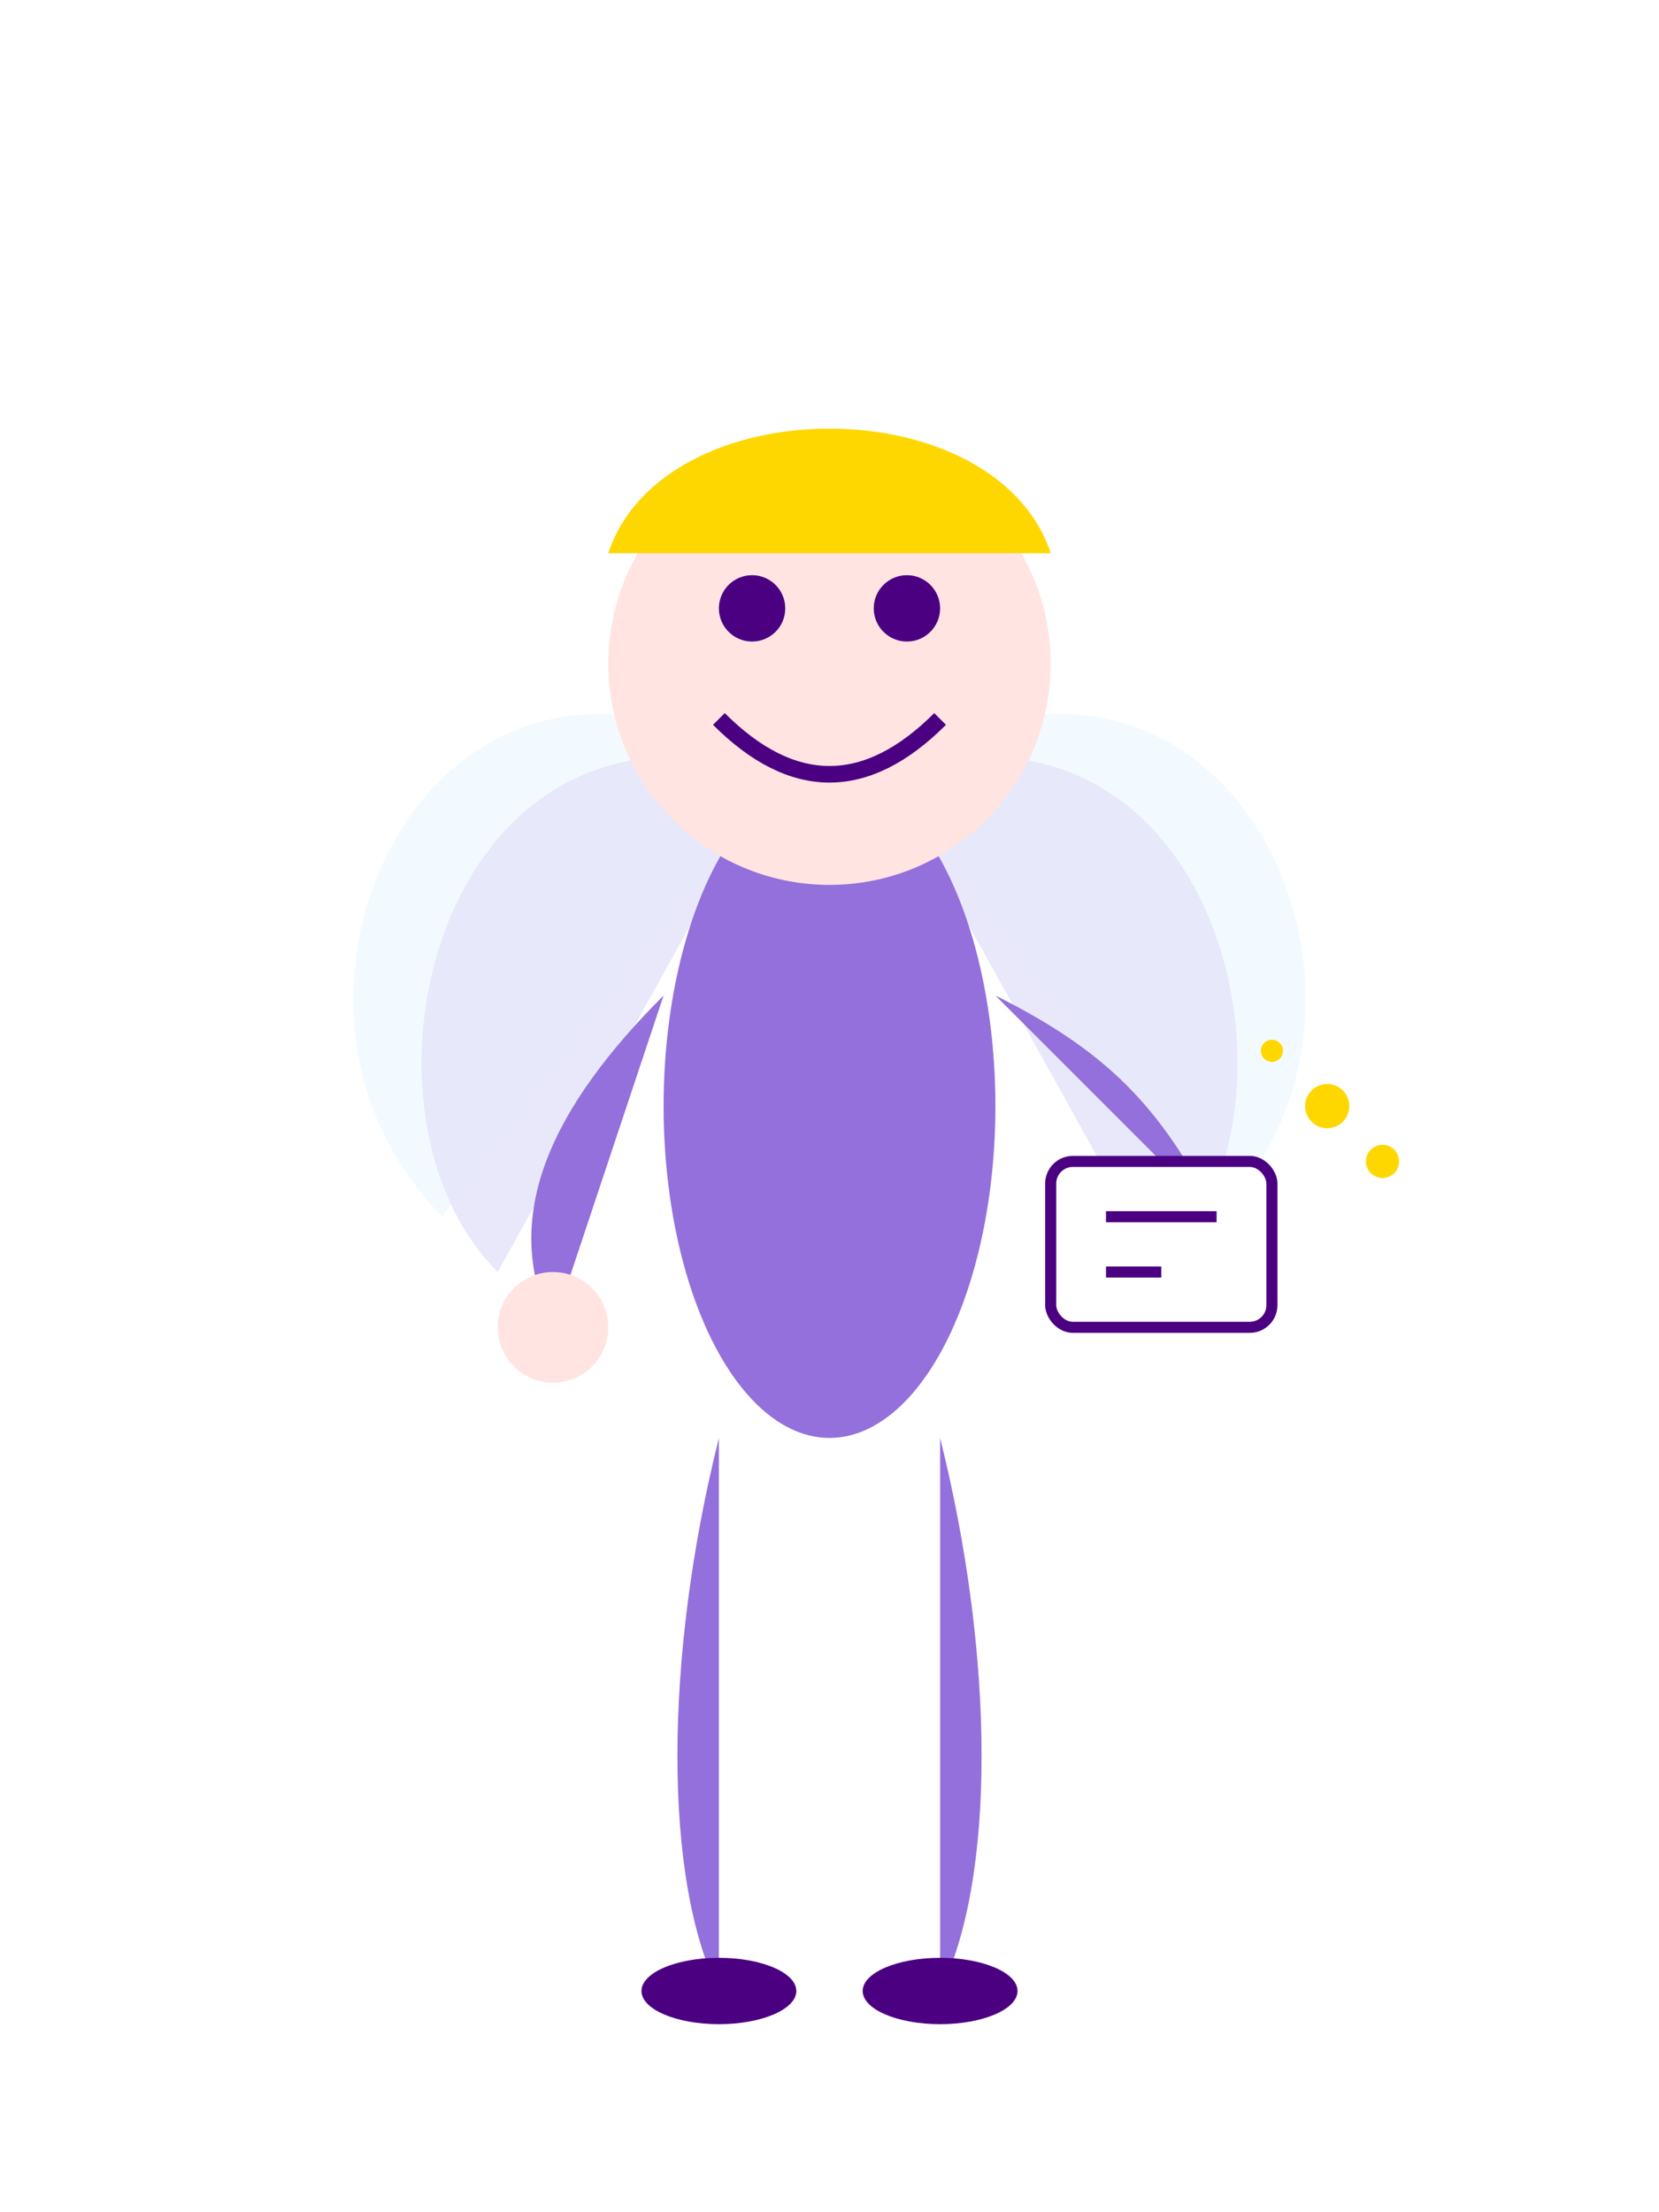 <svg width="150" height="200" viewBox="0 0 150 200" xmlns="http://www.w3.org/2000/svg">
  <!-- Glow effect -->
  <filter id="characterGlow" x="-50%" y="-50%" width="200%" height="200%">
    <feGaussianBlur stdDeviation="3" result="blur" />
    <feComposite in="SourceGraphic" in2="blur" operator="over" />
  </filter>
  
  <!-- Wings -->
  <path d="M70 70 C40 50, 20 90, 40 110" fill="#F0F8FF" opacity="0.8" />
  <path d="M70 70 C40 60, 30 100, 45 115" fill="#E6E6FA" opacity="0.9" />
  
  <path d="M80 70 C110 50, 130 90, 110 110" fill="#F0F8FF" opacity="0.8" />
  <path d="M80 70 C110 60, 120 100, 105 115" fill="#E6E6FA" opacity="0.9" />
  
  <!-- Body -->
  <ellipse cx="75" cy="100" rx="15" ry="30" fill="#9370DB" />
  
  <!-- Head -->
  <circle cx="75" cy="60" r="20" fill="#FFE4E1" />
  
  <!-- Eyes -->
  <circle cx="68" cy="55" r="3" fill="#4B0082" />
  <circle cx="82" cy="55" r="3" fill="#4B0082" />
  
  <!-- Smile -->
  <path d="M65 65 Q75 75, 85 65" fill="none" stroke="#4B0082" stroke-width="1.5" />
  
  <!-- Hair -->
  <path d="M55 50 C60 35, 90 35, 95 50" fill="#FFD700" />
  <path d="M55 50 C65 40, 85 40, 95 50" fill="#FFD700" />
  
  <!-- Arms -->
  <path d="M60 90 C50 100, 45 110, 50 120" fill="#9370DB" />
  <path d="M90 90 C100 95, 105 100, 110 110" fill="#9370DB" />
  
  <!-- Hands -->
  <circle cx="50" cy="120" r="5" fill="#FFE4E1" />
  <circle cx="110" cy="110" r="5" fill="#FFE4E1" />
  
  <!-- Legs -->
  <path d="M65 130 C60 150, 60 170, 65 180" fill="#9370DB" />
  <path d="M85 130 C90 150, 90 170, 85 180" fill="#9370DB" />
  
  <!-- Feet -->
  <ellipse cx="65" cy="180" rx="7" ry="3" fill="#4B0082" />
  <ellipse cx="85" cy="180" rx="7" ry="3" fill="#4B0082" />
  
  <!-- Image being held -->
  <rect x="95" y="105" width="20" height="15" rx="2" ry="2" fill="white" stroke="#4B0082" stroke-width="1" />
  <line x1="100" y1="110" x2="110" y2="110" stroke="#4B0082" stroke-width="1" />
  <line x1="100" y1="115" x2="105" y2="115" stroke="#4B0082" stroke-width="1" />
  
  <!-- Sparkles -->
  <circle cx="120" cy="100" r="2" fill="#FFD700" filter="url(#characterGlow)" />
  <circle cx="115" cy="95" r="1" fill="#FFD700" filter="url(#characterGlow)" />
  <circle cx="125" cy="105" r="1.5" fill="#FFD700" filter="url(#characterGlow)" />
</svg> 